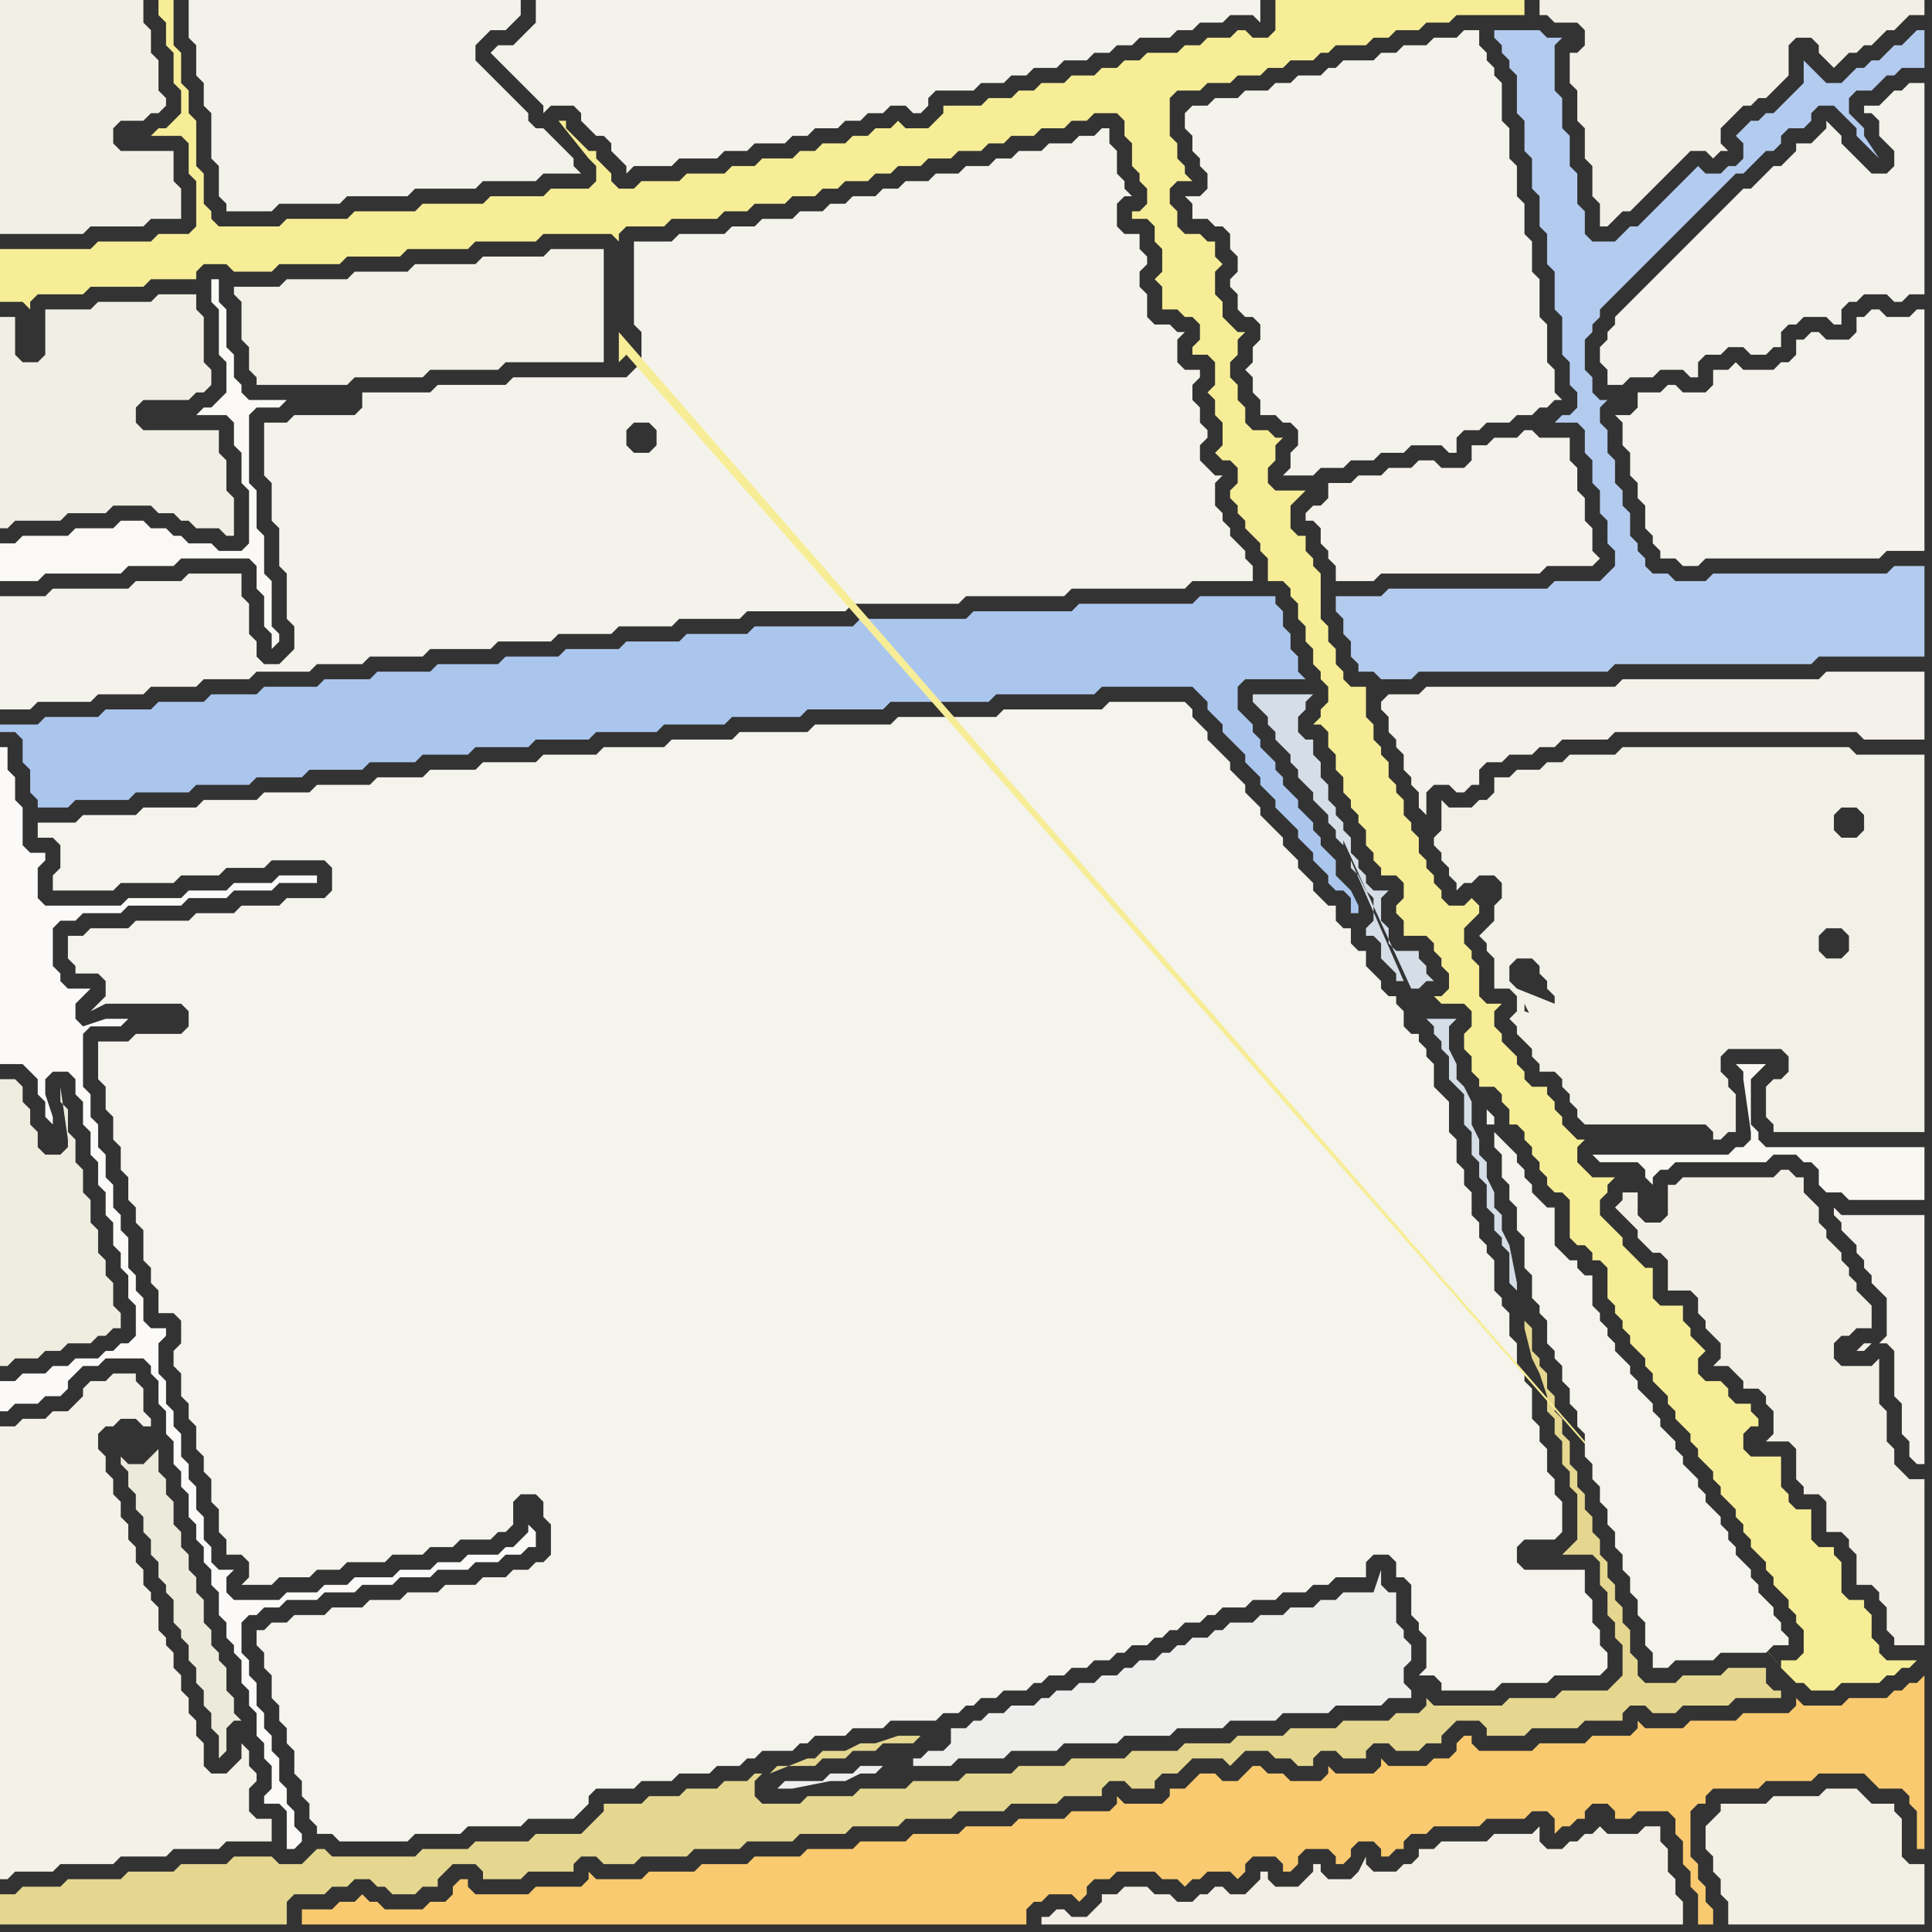 <svg width="256" height="256" xmlns="http://www.w3.org/2000/svg"><rect width="100%" height="100%" fill="#333333" stroke="none"/><script> 
var tempColor;
function hoverPath(evt){
obj = evt.target;
tempColor = obj.getAttribute("fill");
obj.setAttribute("fill","red");
//alert(tempColor);
//obj.setAttribute("stroke","red");}
function recoverPath(evt){
obj = evt.target;
obj.setAttribute("fill", tempColor);
//obj.setAttribute("stroke", tempColor);
}</script><path onmouseover="hoverPath(evt)" onmouseout="recoverPath(evt)" fill="rgb(244,243,235)" d="M  69,5l 0,0 -1,1 -2,0 -1,1 1,1 0,0 1,1 1,1 1,1 1,1 1,1 1,1 0,1 1,-1 3,0 1,1 0,1 1,1 1,1 1,0 1,1 0,1 1,1 1,1 0,1 1,-1 5,0 1,-1 5,0 1,-1 3,0 1,-1 4,0 1,-1 2,0 1,-1 3,0 1,-1 2,0 1,-1 2,0 1,-1 2,0 1,1 1,0 1,-1 0,-1 1,-1 5,0 1,-1 3,0 1,-1 2,0 1,-1 3,0 1,-1 3,0 1,-1 2,0 1,-1 2,0 1,-1 4,0 1,-1 2,0 1,-1 3,0 1,-1 3,0 1,1 0,-3 -96,0 0,3 -2,2Z"/>
<path onmouseover="hoverPath(evt)" onmouseout="recoverPath(evt)" fill="rgb(171,198,237)" d="M  3,96l -3,0 0,1 2,0 1,1 0,3 1,1 0,3 1,1 0,1 4,0 1,-1 7,0 1,-1 7,0 1,-1 7,0 1,-1 6,0 1,-1 7,0 1,-1 6,0 1,-1 6,0 1,-1 7,0 1,-1 7,0 1,-1 8,0 1,-1 8,0 1,-1 9,0 1,-1 10,0 1,-1 13,0 1,-1 13,0 1,-1 12,0 1,1 1,1 0,1 1,1 1,1 0,1 1,1 1,1 1,1 0,1 1,1 1,1 0,1 1,1 1,1 0,1 1,1 1,1 1,1 0,1 1,1 1,1 0,1 1,1 1,1 0,1 1,1 1,0 1,1 0,2 1,0 0,-1 -1,-2 -1,-1 0,0 -1,-1 0,-2 -1,-1 -1,-1 0,-1 -1,-1 0,-1 -1,-1 -1,-1 0,-1 -1,-1 -1,-1 0,-1 -1,-1 0,-1 -1,-1 -1,-1 0,-1 -1,-1 0,-1 -1,-1 -1,-1 0,-3 1,-1 8,0 -1,-1 0,-2 -1,-1 0,-2 -1,-1 0,-2 -1,-1 0,-1 -10,0 -1,1 -15,0 -1,1 -13,0 -1,1 -14,0 -1,1 -13,0 -1,1 -8,0 -1,1 -7,0 -1,1 -7,0 -1,1 -7,0 -1,1 -8,0 -1,1 -7,0 -1,1 -6,0 -1,1 -7,0 -1,1 -6,0 -1,1 -6,0 -1,1 -6,0 -1,1 -7,0 -1,1Z"/>
<path onmouseover="hoverPath(evt)" onmouseout="recoverPath(evt)" fill="rgb(243,242,234)" d="M  26,0l -1,0 0,5 1,1 0,4 1,1 0,3 1,1 0,6 1,1 0,4 1,1 0,1 6,0 1,-1 8,0 1,-1 8,0 1,-1 8,0 1,-1 7,0 1,-1 5,0 -1,-1 0,-1 -1,-1 -1,-1 -1,-1 -1,-1 -1,0 -1,-1 0,-1 -1,-1 -1,-1 -1,-1 -1,-1 -1,-1 -1,-1 -1,-1 0,-2 1,-1 1,-1 2,0 1,-1 1,-1 0,-2Z"/>
<path onmouseover="hoverPath(evt)" onmouseout="recoverPath(evt)" fill="rgb(244,243,236)" d="M  35,216l -1,0 0,2 1,1 0,2 1,1 0,3 1,1 0,2 1,1 0,2 1,1 0,3 1,1 0,2 1,1 0,2 1,1 0,1 2,0 1,1 9,0 1,-1 6,0 1,-1 7,0 1,-1 6,0 1,-1 1,-1 0,-1 1,-1 5,0 1,-1 4,0 1,-1 4,0 1,-1 3,0 1,-1 1,0 1,-1 4,0 1,-1 1,0 1,-1 4,0 1,-1 4,0 1,-1 6,0 1,-1 2,0 1,-1 1,0 1,-1 2,0 1,-1 3,0 1,-1 1,0 1,-1 2,0 1,-1 2,0 1,-1 2,0 1,-1 1,0 1,-1 2,0 1,-1 1,0 1,-1 1,0 1,-1 2,0 1,-1 1,0 1,-1 3,0 1,-1 3,0 1,-1 3,0 1,-1 2,0 1,-1 4,0 0,-2 1,-1 2,0 1,1 0,2 1,0 1,1 0,4 1,1 0,1 1,1 0,4 -1,1 2,0 1,1 0,1 7,0 1,-1 6,0 1,-1 6,0 1,-1 0,-2 -1,-1 0,-2 -1,-1 0,-3 -1,-1 0,-3 -8,0 -1,-1 0,-2 1,-1 4,0 1,-1 0,-4 -1,-1 0,-2 -1,-1 0,-3 -1,-1 0,-2 -1,-1 0,-4 -1,-1 0,-1 -1,-1 0,-3 -1,-1 0,-3 -1,-1 0,-1 -1,-1 0,-4 -1,-1 0,-1 -1,-1 0,-2 -1,-1 0,-3 -1,-1 0,-2 -1,-1 0,-3 -1,-1 0,-4 -1,-1 -1,-1 0,-3 -1,-1 0,-1 -1,-1 0,-1 -1,0 -1,-1 0,-2 -1,-1 0,-1 -1,0 -1,-1 0,-1 -1,-1 -1,-1 0,-2 -1,0 -1,-1 0,-2 -1,0 -1,-1 0,-2 -1,0 -1,-1 -1,-1 0,-1 -1,-1 -1,-1 0,-1 -1,-1 -1,-1 0,-1 -2,-2 -1,-1 0,-1 -1,-1 -1,-1 0,-1 -1,-1 -1,-1 0,-1 -1,-1 -1,-1 -1,-1 0,-1 -1,-1 -1,-1 0,-1 -1,-1 -10,0 -1,1 -13,0 -1,1 -13,0 -1,1 -10,0 -1,1 -9,0 -1,1 -8,0 -1,1 -8,0 -1,1 -7,0 -1,1 -7,0 -1,1 -6,0 -1,1 -6,0 -1,1 -7,0 -1,1 -6,0 -1,1 -7,0 -1,1 -7,0 -1,1 -7,0 -1,1 -5,0 0,2 2,0 1,1 0,3 -1,1 0,2 8,0 1,-1 7,0 1,-1 5,0 1,-1 5,0 1,-1 7,0 1,1 0,3 -1,1 -5,0 -1,1 -5,0 -1,1 -5,0 -1,1 -7,0 -1,1 -5,0 -1,1 -2,0 0,3 1,1 0,1 3,0 1,1 0,2 -1,1 -1,1 2,-1 10,0 1,1 0,2 -1,1 -6,0 -1,1 -4,0 0,5 1,1 0,3 1,1 0,3 1,1 0,3 1,1 0,3 1,1 0,2 1,1 0,4 1,1 0,2 1,1 0,3 2,0 1,1 0,3 -1,1 0,2 1,1 0,3 1,1 0,2 1,1 0,3 1,1 0,2 1,1 0,3 1,1 0,3 1,1 0,2 2,0 1,1 0,2 -1,1 4,0 1,-1 4,0 1,-1 3,0 1,-1 5,0 1,-1 4,0 1,-1 3,0 1,-1 4,0 1,-1 1,0 1,-1 0,-3 1,-1 2,0 1,1 0,2 1,1 0,4 -1,1 -1,0 -1,1 -2,0 -1,1 -3,0 -1,1 -4,0 -1,1 -4,0 -1,1 -4,0 -1,1 -4,0 -1,1 -4,0 -1,1 -2,0 -1,1Z"/>
<path onmouseover="hoverPath(evt)" onmouseout="recoverPath(evt)" fill="rgb(244,243,235)" d="M  215,57l 0,2 1,1 0,3 1,1 0,2 1,1 0,3 1,1 0,1 1,1 0,1 2,0 1,1 2,0 1,-1 23,0 1,-1 5,0 0,-32 -1,0 -1,1 -3,0 -1,-1 -1,0 -1,1 -1,0 0,2 -1,1 -3,0 -1,-1 -1,0 -1,1 -1,0 0,2 -1,1 -1,0 -1,1 -4,0 -1,-1 -1,1 -2,0 0,2 -1,1 -3,0 -1,-1 -1,0 -1,1 -3,0 0,2 -1,1 -2,0 1,1Z"/>
<path onmouseover="hoverPath(evt)" onmouseout="recoverPath(evt)" fill="rgb(244,243,235)" d="M  35,58l 0,5 1,1 0,5 1,1 0,5 1,1 0,6 1,1 0,3 -1,1 -1,1 -2,0 -1,-1 0,-2 -1,-1 0,-4 -1,-1 0,-3 -7,0 -1,1 -6,0 -1,1 -10,0 -1,1 -6,0 0,15 4,0 1,-1 7,0 1,-1 6,0 1,-1 6,0 1,-1 6,0 1,-1 7,0 1,-1 6,0 1,-1 7,0 1,-1 8,0 1,-1 7,0 1,-1 7,0 1,-1 7,0 1,-1 8,0 1,-1 13,0 1,-1 14,0 1,-1 13,0 1,-1 15,0 1,-1 8,0 0,-2 -1,-1 0,-1 -1,-1 -1,-1 0,-1 -1,-1 0,-1 -1,-1 0,-3 1,-1 -1,0 -1,-1 -1,-1 0,-2 1,-1 0,-1 -1,-1 0,-2 -1,-1 0,-2 1,-1 0,-1 -2,0 -1,-1 0,-3 1,-1 -1,0 -1,-1 -2,0 -1,-1 0,-3 -1,-1 0,-2 1,-1 0,-1 -1,-1 0,-2 -2,0 -1,-1 0,-3 1,-1 1,0 -1,-1 0,-1 -1,-1 0,-3 -1,-1 0,-2 -1,0 -1,1 -2,0 -1,1 -3,0 -1,1 -3,0 -1,1 -2,0 -1,1 -3,0 -1,1 -3,0 -1,1 -3,0 -1,1 -2,0 -1,1 -3,0 -1,1 -2,0 -1,1 -3,0 -1,1 -4,0 -1,1 -3,0 -1,1 -6,0 -1,1 -5,0 0,11 1,1 0,4 -2,2 -15,0 -1,1 -9,0 -1,1 -9,0 0,2 -1,1 -8,0 -1,1 -3,0 0,2 49,-2 2,0 1,1 0,2 -1,1 -2,0 -1,-1 0,-2 1,-1 -49,2Z"/>
<path onmouseover="hoverPath(evt)" onmouseout="recoverPath(evt)" fill="rgb(238,239,236)" d="M  117,234l -3,0 -1,1 -3,0 -1,1 -5,0 -1,1 2,0 5,-1 2,0 2,-1 2,0 1,-1 4,-1 0,1 5,0 1,-1 6,0 1,-1 6,0 1,-1 7,0 1,-1 6,0 1,-1 6,0 1,-1 6,0 1,-1 6,0 1,-1 6,0 1,-1 3,0 0,-1 -1,-1 0,-2 1,-1 0,-2 -1,-1 0,-1 -1,-1 0,-4 -1,0 -1,-1 0,-2 -1,3 -4,0 -1,1 -2,0 -1,1 -3,0 -1,1 -3,0 -1,1 -3,0 -1,1 -1,0 -1,1 -2,0 -1,1 -1,0 -1,1 -1,0 -1,1 -2,0 -1,1 -1,0 -1,1 -2,0 -1,1 -2,0 -1,1 -2,0 -1,1 -1,0 -1,1 -3,0 -1,1 -2,0 -1,1 -1,0 -1,1 -2,0 0,2 -1,1 -2,0 -1,1 -1,0 -4,1Z"/>
<path onmouseover="hoverPath(evt)" onmouseout="recoverPath(evt)" fill="rgb(242,239,229)" d="M  226,242l 0,3 1,1 0,2 1,1 0,2 1,1 0,3 26,0 0,-8 -2,0 -1,-1 0,-5 -1,-1 0,-1 -3,0 -1,-1 -1,-1 -4,0 -1,1 -6,0 -1,1 -6,0 0,1 -1,1 -1,1Z"/>
<path onmouseover="hoverPath(evt)" onmouseout="recoverPath(evt)" fill="rgb(243,242,234)" d="M  230,26l -9,9 -1,1 -5,5 -1,1 0,1 -1,1 0,1 -1,1 0,2 1,1 0,2 2,0 1,-1 3,0 1,-1 3,0 1,1 1,0 0,-2 1,-1 2,0 1,-1 2,0 1,1 2,0 1,-1 1,0 0,-2 1,-1 1,0 1,-1 3,0 1,1 1,0 0,-2 1,-1 1,0 1,-1 3,0 1,1 1,0 1,-1 2,0 0,-28 -2,0 -1,1 -1,0 -1,1 -1,1 -2,0 0,1 1,0 1,1 0,2 2,2 0,2 -1,1 -2,0 -1,-1 -2,-2 -1,-1 0,-1 -1,-1 -1,-1 0,1 -1,1 0,0 -1,1 -2,0 0,1 -2,2 -1,0 -1,1 -1,1 -1,1 -1,0 -1,1Z"/>
<path onmouseover="hoverPath(evt)" onmouseout="recoverPath(evt)" fill="rgb(242,241,232)" d="M  196,106l 0,0 -1,1 -3,0 -1,-1 0,4 -1,1 0,1 1,1 0,1 1,1 0,1 1,1 0,1 1,-1 1,0 1,-1 2,0 1,1 0,2 -1,1 0,2 -1,1 -1,1 1,1 0,1 1,1 0,4 2,0 1,1 0,2 -1,1 1,1 0,1 1,1 1,1 0,1 1,1 0,1 2,0 1,1 0,1 1,1 0,1 1,1 0,1 1,1 16,0 1,1 0,1 1,0 1,-1 1,0 0,-5 -1,-1 0,-1 -1,-1 0,-2 1,-1 7,0 1,1 0,2 -1,1 -1,0 -1,1 0,4 1,1 0,1 20,0 0,-50 -9,0 -1,-1 -30,0 -1,1 -6,0 -1,1 -2,0 -1,1 -3,0 -1,1 -2,0 0,2 -1,1 -1,0 6,28 0,-1 1,2 2,0 -3,-1 -6,-28 5,25 -1,-1 0,-2 1,-1 2,0 1,1 0,1 1,1 0,1 1,1 0,1 -5,-2 -5,-25 50,1 1,1 0,2 -1,1 -2,0 -1,-1 0,-2 1,-1 2,0 -50,-1 49,18 0,2 -1,1 -2,0 -1,-1 0,-2 1,-1 2,0 1,1 -49,-18Z"/>
<path onmouseover="hoverPath(evt)" onmouseout="recoverPath(evt)" fill="rgb(229,215,144)" d="M  0,253l 0,2 38,0 0,-3 1,-1 4,0 1,-1 2,0 1,-1 2,0 1,1 1,0 1,1 3,0 1,-1 2,0 0,-1 1,-1 1,-1 3,0 1,1 0,1 5,0 1,-1 6,0 0,-1 1,-1 2,0 1,1 4,0 1,-1 6,0 1,-1 6,0 1,-1 6,0 1,-1 6,0 1,-1 6,0 1,-1 6,0 1,-1 6,0 1,-1 6,0 1,-1 5,0 0,-1 1,-1 2,0 1,1 3,0 0,-1 1,-1 2,0 1,-1 1,-1 4,0 1,1 1,-1 0,0 1,-1 3,0 1,1 2,0 1,1 2,0 0,-1 1,-1 2,0 1,1 3,0 0,-1 1,-1 2,0 1,1 3,0 1,-1 2,0 0,-1 1,-1 1,-1 3,0 1,1 0,1 5,0 1,-1 6,0 1,-1 5,0 0,-1 1,-1 2,0 1,1 3,0 1,-1 6,0 1,-1 6,0 0,-1 -1,0 -1,-1 0,-2 -5,0 -1,1 -5,0 -1,1 -4,0 -1,-1 0,-2 -1,-1 0,-3 -1,-1 0,-2 -1,-1 0,-2 -1,-1 0,-2 -1,-1 0,-2 -1,-1 0,-2 -1,-1 0,-2 -1,-1 0,-2 -1,-1 0,-3 -1,-1 0,-2 -1,-1 0,-2 -1,-1 0,-2 -1,-1 0,-1 -1,-1 0,-3 -1,-1 0,1 1,4 1,2 1,3 0,2 1,1 0,2 1,1 0,3 1,1 0,2 1,1 0,6 -1,1 -1,1 4,0 1,1 0,3 1,1 0,3 1,1 0,2 1,1 0,4 -1,1 -1,1 -6,0 -1,1 -6,0 -1,1 -9,0 -1,-1 0,1 -1,1 -3,0 -1,1 -6,0 -1,1 -6,0 -1,1 -6,0 -1,1 -6,0 -1,1 -6,0 -1,1 -7,0 -1,1 -6,0 -1,1 -6,0 -1,1 -6,0 -1,1 -6,0 -1,1 -6,0 -1,1 -5,0 -1,-1 0,-2 1,-1 -1,0 -1,1 -3,0 -1,1 -4,0 -1,1 -4,0 -1,1 -5,0 0,1 -1,1 -1,1 -1,1 -6,0 -1,1 -7,0 -1,1 -6,0 -1,1 -11,0 -1,-1 -1,0 -1,1 0,0 -1,1 -3,0 -1,-1 -5,0 -1,1 -6,0 -1,1 -6,0 -1,1 -7,0 -1,1 -5,0 -1,1 -2,0 0,2 102,-18 0,0 1,-1 5,0 1,-1 3,0 1,-1 3,0 1,-1 4,0 1,-1 -3,0 -3,1 -2,0 -2,1 -3,0 -1,1 -1,0 -5,2 -102,18Z"/>
<path onmouseover="hoverPath(evt)" onmouseout="recoverPath(evt)" fill="rgb(243,241,233)" d="M  183,93l 0,1 1,1 0,2 1,1 0,1 1,1 0,2 1,1 0,1 1,1 0,2 1,1 0,-3 1,-1 2,0 1,1 1,0 1,-1 1,0 0,-2 1,-1 2,0 1,-1 3,0 1,-1 2,0 1,-1 6,0 1,-1 32,0 1,1 8,0 0,-9 -13,0 -1,1 -26,0 -1,1 -25,0 -1,1 -4,0 -1,1Z"/>
<path onmouseover="hoverPath(evt)" onmouseout="recoverPath(evt)" fill="rgb(248,247,242)" d="M  219,157l 0,-1 1,-1 1,0 1,-1 12,0 1,-1 3,0 1,1 1,0 1,1 0,2 1,1 2,0 1,1 10,0 0,-7 -21,0 -1,-1 0,-1 -1,-1 0,-6 1,-1 1,-1 -4,0 1,1 0,1 1,7 0,1 -1,1 -1,0 -1,1 -18,0 1,1 5,0 1,1 0,1 1,1Z"/>
<path onmouseover="hoverPath(evt)" onmouseout="recoverPath(evt)" fill="rgb(244,242,234)" d="M  250,173l 0,4 -1,1 1,0 1,1 0,6 1,1 0,4 1,1 0,2 1,1 1,0 0,-33 -11,0 -1,-1 0,1 1,1 0,1 1,1 1,1 0,1 1,1 0,1 1,1 0,1 1,1 1,1 0,1 -2,5 -1,0 -1,1 1,0 1,-1 2,-5Z"/>
<path onmouseover="hoverPath(evt)" onmouseout="recoverPath(evt)" fill="rgb(242,240,230)" d="M  0,6l 0,25 11,0 1,-1 7,0 1,-1 4,0 0,-4 -1,-1 0,-4 -7,0 -1,-1 0,-2 1,-1 3,0 1,-1 1,0 1,-1 0,-1 -1,-1 0,-4 -1,-1 0,-3 -1,-1 0,-3 -19,0Z"/>
<path onmouseover="hoverPath(evt)" onmouseout="recoverPath(evt)" fill="rgb(241,239,229)" d="M  18,54l 0,0 1,-1 6,0 1,-1 1,0 1,-1 0,-2 -1,-1 0,-6 -1,-1 0,-2 -5,0 -1,1 -7,0 -1,1 -6,0 0,6 -1,1 -2,0 -1,-1 0,-5 -2,0 0,28 1,0 1,-1 6,0 1,-1 5,0 1,-1 5,0 1,1 2,0 1,1 1,0 1,1 3,0 1,1 1,0 0,-5 -1,-1 0,-4 -1,-1 0,-3 -10,0 -1,-1Z"/>
<path onmouseover="hoverPath(evt)" onmouseout="recoverPath(evt)" fill="rgb(236,234,218)" d="M  27,214l 0,-2 -1,-1 0,-2 -1,-1 0,-2 -1,-1 0,-2 -1,-1 0,-3 -1,-1 0,-2 -1,-1 0,-3 -1,1 -1,1 -2,0 -1,-1 0,1 1,1 0,2 1,1 0,2 1,1 0,2 1,1 0,2 1,1 0,2 1,1 0,1 1,1 0,3 1,1 0,1 1,1 0,2 1,1 0,2 1,1 0,2 1,1 0,2 1,1 0,3 1,-1 0,-3 1,-1 1,0 -1,-1 0,-2 -1,-1 0,-3 -1,-1 0,-1 -1,-1 0,-2 -1,-1Z"/>
<path onmouseover="hoverPath(evt)" onmouseout="recoverPath(evt)" fill="rgb(242,241,232)" d="M  34,38l -3,0 0,1 1,1 0,5 1,1 0,3 1,1 0,1 12,0 1,-1 9,0 1,-1 9,0 1,-1 13,0 0,-15 -7,0 -1,1 -8,0 -1,1 -8,0 -1,1 -7,0 -1,1 -8,0 -1,1Z"/>
<path onmouseover="hoverPath(evt)" onmouseout="recoverPath(evt)" fill="rgb(249,202,112)" d="M  43,253l -3,0 0,2 96,0 0,-2 1,-1 1,0 1,-1 3,0 1,1 1,-1 0,-1 1,-1 2,0 1,-1 5,0 1,1 2,0 1,1 1,-1 1,0 1,-1 3,0 1,1 1,-1 0,-1 1,-1 3,0 1,1 0,1 1,0 1,-1 0,-1 1,-1 3,0 1,1 0,1 1,0 1,-1 0,-1 1,-1 2,0 1,1 0,1 1,0 1,-1 1,0 0,-1 1,-1 2,0 1,-1 6,0 1,-1 5,0 1,-1 2,0 1,1 0,2 1,-1 1,0 1,-1 1,0 0,-1 1,-1 2,0 1,1 0,1 2,0 1,-1 4,0 1,1 0,2 1,1 0,3 1,1 0,2 1,1 0,4 2,0 0,-2 -1,-1 0,-2 -1,-1 0,-2 -1,-1 0,-6 1,-1 1,0 0,-1 1,-1 6,0 1,-1 6,0 1,-1 6,0 1,1 1,1 3,0 1,1 0,1 1,1 0,5 1,0 0,-23 -1,1 -1,0 -1,1 -1,0 -1,1 -5,0 -1,1 -5,0 -1,-1 0,1 -1,1 -6,0 -1,1 -6,0 -1,1 -5,0 -1,-1 0,1 -1,1 -5,0 -1,1 -6,0 -1,1 -7,0 -1,-1 0,-1 -1,0 -1,1 0,1 -1,1 -2,0 -1,1 -5,0 -1,-1 0,1 -1,1 -5,0 -1,-1 0,1 -1,1 -4,0 -1,-1 -2,0 -1,-1 -1,0 -1,1 0,0 -1,1 -2,0 -1,-1 -2,0 -1,1 -1,1 -2,0 0,1 -1,1 -5,0 -1,-1 0,1 -1,1 -5,0 -1,1 -6,0 -1,1 -6,0 -1,1 -6,0 -1,1 -6,0 -1,1 -6,0 -1,1 -6,0 -1,1 -6,0 -1,1 -6,0 -1,1 -6,0 -1,-1 0,1 -1,1 -6,0 -1,1 -7,0 -1,-1 0,-1 -1,0 -1,1 0,1 -1,1 -2,0 -1,1 -5,0 -1,-1 -1,0 -1,-1 -1,1 -2,0 -1,1Z"/>
<path onmouseover="hoverPath(evt)" onmouseout="recoverPath(evt)" fill="rgb(243,239,230)" d="M  139,254l -1,0 0,1 85,0 0,-3 -1,-1 0,-2 -1,-1 0,-3 -1,-1 0,-2 -2,0 -1,1 -4,0 -1,-1 0,0 -1,1 -1,0 -1,1 -1,0 -1,1 -2,0 -1,-1 0,-2 -1,1 -5,0 -1,1 -6,0 -1,1 -2,0 0,1 -1,1 -1,0 -1,1 -3,0 -1,-1 0,-1 -1,2 0,0 -1,1 -3,0 -1,-1 0,-1 -1,0 0,1 -1,1 -1,1 -3,0 -1,-1 0,-1 -1,0 0,1 -1,1 -1,1 -2,0 -1,-1 -1,0 -1,1 -1,0 -1,1 -2,0 -1,-1 -2,0 -1,-1 -3,0 -1,1 -2,0 0,1 -1,1 -1,1 -2,0 -1,-1 -1,0 -1,1Z"/>
<path onmouseover="hoverPath(evt)" onmouseout="recoverPath(evt)" fill="rgb(242,240,230)" d="M  222,157l -1,0 0,4 -1,1 -2,0 -1,-1 0,-3 -2,0 0,1 -1,1 1,1 0,0 1,1 1,1 0,1 1,1 1,1 1,0 1,1 0,4 3,0 1,1 0,2 1,1 0,1 1,1 1,1 0,2 -1,1 2,0 1,1 1,1 0,1 2,0 1,1 0,1 1,1 0,3 -1,1 3,0 1,1 0,4 1,1 0,1 2,0 1,1 0,4 2,0 1,1 0,1 1,1 0,4 2,0 1,1 0,1 1,1 0,3 1,1 0,1 4,0 0,-22 -2,0 -1,-1 -1,-1 0,-2 -1,-1 0,-4 -1,-1 0,-6 -1,1 -4,0 -1,-1 0,-2 1,-1 1,0 1,-1 2,0 0,-3 -1,-1 0,0 -1,-1 0,-1 -1,-1 0,-1 -1,-1 0,-1 -1,-1 -1,-1 0,-1 -1,-1 0,-2 -1,-1 -1,-1 0,-2 -1,0 -1,-1 -1,0 -1,1 -12,0 -1,1Z"/>
<path onmouseover="hoverPath(evt)" onmouseout="recoverPath(evt)" fill="rgb(247,237,151)" d="M  237,222l 0,0 1,1 1,0 1,1 3,0 1,-1 5,0 1,-1 1,0 1,-1 1,0 1,-1 -4,0 -1,-1 0,-1 -1,-1 0,-3 -1,-1 0,-1 -2,0 -1,-1 0,-4 -1,-1 0,-1 -2,0 -1,-1 0,-4 -2,0 -1,-1 0,-1 -1,-1 0,-4 -4,0 -1,-1 0,-2 1,-1 1,0 0,-1 -1,-1 0,-1 -2,0 -1,-1 0,-1 -1,-1 -2,0 -1,-1 0,-2 1,-1 -1,-1 0,0 -1,-1 0,-1 -1,-1 0,-2 -3,0 -1,-1 0,-4 -1,0 -1,-1 -1,-1 -1,-1 0,-1 -1,-1 -1,-1 -1,-1 0,-2 1,-1 0,-1 1,-1 -3,0 -1,-1 -1,-1 0,-2 1,-1 -1,0 -1,-1 0,0 -1,-1 0,-1 -1,-1 0,-1 -1,-1 0,-1 -2,0 -1,-1 0,-1 -1,-1 0,-1 -1,-1 -1,-1 0,-1 -1,-1 0,-2 1,-1 -2,0 -1,-1 0,-4 -1,-1 0,-1 -1,-1 0,-2 1,-1 1,-1 0,-1 -1,-1 0,0 -1,1 -2,0 -1,-1 0,-1 -1,-1 0,-1 -1,-1 0,-1 -1,-1 0,-2 -1,-1 0,-1 -1,-1 0,-2 -1,-1 0,-1 -1,-1 0,-2 -1,-1 0,-1 -1,-1 0,-2 -1,-1 0,-4 -2,0 -1,-1 0,-1 -1,-1 0,-2 -1,-1 0,-2 -1,-1 0,-6 -1,-1 0,-1 -1,-1 0,-2 -1,0 -1,-1 0,-3 1,-1 1,-1 -4,0 -1,-1 0,-2 1,-1 0,-2 1,-1 -1,0 -1,-1 -2,0 -1,-1 0,-2 -1,-1 0,-2 -1,-1 0,-2 1,-1 0,-2 1,-1 -1,0 -1,-1 0,0 -1,-1 0,-2 -1,-1 0,-3 1,-1 -1,-1 0,-2 -1,0 -1,-1 -2,0 -1,-1 0,-2 -1,-1 0,-2 1,-1 2,0 -1,-1 0,-1 -1,-1 0,-2 -1,-1 0,-5 1,-1 3,0 1,-1 3,0 1,-1 3,0 1,-1 2,0 1,-1 3,0 1,-1 1,0 1,-1 4,0 1,-1 2,0 1,-1 3,0 1,-1 3,0 1,-1 9,0 0,-2 -33,0 0,4 -1,1 -2,0 -1,-1 -1,0 -1,1 -3,0 -1,1 -2,0 -1,1 -4,0 -1,1 -2,0 -1,1 -2,0 -1,1 -3,0 -1,1 -3,0 -1,1 -2,0 -1,1 -3,0 -1,1 -5,0 0,1 -1,1 -1,1 -3,0 -1,-1 -1,1 -2,0 -1,1 -2,0 -1,1 -3,0 -1,1 -2,0 -1,1 -4,0 -1,1 -3,0 -1,1 -5,0 -1,1 -5,0 -1,1 -2,0 -1,-1 0,-1 -1,-1 -1,-1 0,-1 -1,0 -1,-1 -1,-1 -1,-1 0,-1 -1,0 4,5 0,0 1,1 0,2 -1,1 -5,0 -1,1 -7,0 -1,1 -8,0 -1,1 -8,0 -1,1 -8,0 -1,1 -8,0 -1,-1 0,-1 -1,-1 0,-4 -1,-1 0,-6 -1,-1 0,-3 -1,-1 0,-4 -1,-1 0,-6 -2,0 0,2 1,1 0,3 1,1 0,4 1,1 0,3 -1,1 -1,1 -1,0 -1,1 4,0 1,1 0,4 1,1 0,6 -1,1 -4,0 -1,1 -7,0 -1,1 -12,0 0,7 3,0 1,1 0,-1 1,-1 6,0 1,-1 7,0 1,-1 6,0 0,-1 1,-1 3,0 1,1 5,0 1,-1 8,0 1,-1 7,0 1,-1 8,0 1,-1 8,0 1,-1 9,0 1,1 0,-1 1,-1 5,0 1,-1 6,0 1,-1 3,0 1,-1 4,0 1,-1 3,0 1,-1 2,0 1,-1 3,0 1,-1 2,0 1,-1 3,0 1,-1 3,0 1,-1 3,0 1,-1 2,0 1,-1 3,0 1,-1 3,0 1,-1 2,0 1,-1 3,0 1,1 0,2 1,1 0,3 1,1 0,1 1,1 0,2 -1,1 -1,0 0,1 2,0 1,1 0,2 1,1 0,3 -1,1 1,1 0,3 2,0 1,1 1,0 1,1 0,2 -1,1 0,1 2,0 1,1 0,3 -1,1 1,1 0,2 1,1 0,3 -1,1 1,1 1,0 1,1 0,2 -1,1 0,1 1,1 0,1 1,1 0,1 1,1 1,1 0,1 1,1 0,3 2,0 1,1 0,1 1,1 0,2 1,1 0,2 1,1 0,2 1,1 0,1 1,1 0,2 -1,1 0,1 -1,1 1,0 1,1 0,2 1,1 0,2 1,1 0,2 1,1 0,1 1,1 0,1 1,1 0,2 1,1 0,1 1,1 0,1 2,0 1,1 0,2 -1,1 0,1 1,1 0,2 3,0 1,1 0,1 1,1 0,1 1,1 0,2 -1,1 -1,0 1,1 3,0 1,1 0,2 -1,1 0,2 1,1 0,2 1,1 0,1 2,0 1,1 0,1 1,1 0,2 1,0 1,1 0,1 1,1 0,1 1,1 0,1 1,1 0,1 1,1 1,0 1,1 0,5 1,1 1,0 1,1 0,1 1,0 1,1 0,4 1,1 0,1 1,1 0,1 1,1 0,1 1,1 1,1 0,1 1,1 0,1 1,1 1,1 0,1 1,1 0,1 1,1 1,1 0,1 1,1 0,1 1,1 1,1 0,1 1,1 0,1 1,1 1,1 0,1 1,1 0,1 1,1 0,1 1,1 1,1 0,1 1,1 0,1 1,1 1,1 0,1 1,1 0,1 1,1 0,3 -1,1 -2,0 0,1 1,1 -155,-178 0,4 1,-1Z"/>
<path onmouseover="hoverPath(evt)" onmouseout="recoverPath(evt)" fill="rgb(242,240,230)" d="M  241,6l 0,1 1,1 1,1 1,-1 0,0 1,-1 1,0 1,-1 1,0 1,-1 1,-1 1,0 1,-1 1,-1 2,0 0,-2 -51,0 0,2 1,0 1,1 3,0 1,1 0,2 -1,1 -1,0 0,4 1,1 0,4 1,1 0,4 1,1 0,4 1,1 0,3 1,0 1,-1 0,0 1,-1 1,0 1,-1 1,-1 1,-1 1,-1 1,-1 1,-1 1,-1 1,-1 2,0 1,1 1,-1 1,0 -1,-1 0,-2 1,-1 1,-1 1,-1 1,0 1,-1 1,0 1,-1 1,-1 1,-1 0,-4 1,-1 2,0 1,1Z"/>
<path onmouseover="hoverPath(evt)" onmouseout="recoverPath(evt)" fill="rgb(251,250,248)" d="M  1,183l -1,0 0,4 1,0 1,-1 3,0 1,-1 2,0 1,-1 0,-1 1,-1 1,-1 2,0 1,-1 5,0 1,1 0,1 1,1 0,3 1,1 0,3 1,1 0,3 1,1 0,2 1,1 0,3 1,1 0,2 1,1 0,2 1,1 0,2 1,1 0,3 1,1 0,2 1,1 0,1 1,1 0,3 1,1 0,2 1,1 0,3 1,1 0,2 1,1 0,3 -1,1 0,1 2,0 1,1 0,5 1,0 1,-1 0,-1 -1,-1 0,-2 -1,-1 0,-2 -1,-1 0,-3 -1,-1 0,-2 -1,-1 0,-2 -1,-1 0,-3 -1,-1 0,-2 -1,-1 0,-4 1,-1 1,0 1,-1 2,0 1,-1 4,0 1,-1 4,0 1,-1 4,0 1,-1 4,0 1,-1 4,0 1,-1 3,0 1,-1 2,0 1,-1 1,0 0,-2 -1,-1 0,1 -1,1 0,0 -1,1 -1,0 -1,1 -4,0 -1,1 -3,0 -1,1 -4,0 -1,1 -5,0 -1,1 -3,0 -1,1 -4,0 -1,1 -6,0 -1,-1 0,-2 1,-1 -2,0 -1,-1 0,-2 -1,-1 0,-3 -1,-1 0,-3 -1,-1 0,-2 -1,-1 0,-3 -1,-1 0,-2 -1,-1 0,-3 -1,-1 0,-4 1,-1 0,-1 -2,0 -1,-1 0,-3 -1,-1 0,-2 -1,-1 0,-4 -1,-1 0,-2 -1,-1 0,-3 -1,-1 0,-3 -1,-1 0,-3 -1,-1 0,-3 -1,-1 0,-7 1,-1 4,0 1,-1 -3,0 -3,1 -1,-1 0,-2 1,-1 1,-1 -3,0 -1,-1 0,-1 -1,-1 0,-5 1,-1 2,0 1,-1 5,0 1,-1 7,0 1,-1 5,0 1,-1 5,0 1,-1 5,0 0,-1 -5,0 -1,1 -5,0 -1,1 -5,0 -1,1 -7,0 -1,1 -10,0 -1,-1 0,-4 1,-1 0,-1 -2,0 -1,-1 0,-5 -1,-1 0,-3 -1,-1 0,-3 -1,0 0,42 3,0 1,1 1,1 0,2 1,1 0,2 1,1 0,-1 -1,-3 0,-2 1,-1 2,0 1,1 0,2 1,1 0,3 1,1 0,3 1,1 0,3 1,1 0,3 1,1 0,3 1,1 0,2 1,1 0,3 1,1 0,4 -1,1 -1,0 -1,1 -1,0 -1,1 -3,0 -1,1 -2,0 -1,1 -3,0 -1,1Z"/>
<path onmouseover="hoverPath(evt)" onmouseout="recoverPath(evt)" fill="rgb(243,241,232)" d="M  0,191l 0,58 1,0 1,-1 5,0 1,-1 7,0 1,-1 6,0 1,-1 6,0 1,-1 6,0 0,-3 -2,0 -1,-1 0,-3 1,-1 0,-1 -1,-1 0,-2 -1,-1 0,2 -1,1 -1,1 -2,0 -1,-1 0,-3 -1,-1 0,-2 -1,-1 0,-2 -1,-1 0,-2 -1,-1 0,-2 -1,-1 0,-1 -1,-1 0,-3 -1,-1 0,-1 -1,-1 0,-2 -1,-1 0,-2 -1,-1 0,-2 -1,-1 0,-2 -1,-1 0,-2 -1,-1 0,-2 -1,-1 0,-2 1,-1 1,0 1,-1 2,0 1,1 1,0 0,-1 -1,-1 0,-3 -1,-1 0,-1 -3,0 -1,1 -2,0 -1,1 0,1 -2,2 -2,0 -1,1 -3,0 -1,1 -2,0Z"/>
<path onmouseover="hoverPath(evt)" onmouseout="recoverPath(evt)" fill="rgb(250,249,246)" d="M  5,71l -2,0 -1,1 -2,0 0,5 5,0 1,-1 10,0 1,-1 6,0 1,-1 9,0 1,1 0,3 1,1 0,4 1,1 0,2 1,-1 0,-1 -1,-1 0,-6 -1,-1 0,-5 -1,-1 0,-5 -1,-1 0,-9 1,-1 3,0 1,-1 -5,0 -1,-1 0,-1 -1,-1 0,-3 -1,-1 0,-5 -1,-1 0,-3 -1,0 0,3 1,1 0,6 1,1 0,4 -1,1 -1,1 -1,0 -1,1 4,0 1,1 0,3 1,1 0,4 1,1 0,7 -1,1 -3,0 -1,-1 -3,0 -1,-1 -1,0 -1,-1 -2,0 -1,-1 -3,0 -1,1 -5,0 -1,1Z"/>
<path onmouseover="hoverPath(evt)" onmouseout="recoverPath(evt)" fill="rgb(239,237,224)" d="M  11,155l 0,0 -1,-1 0,-3 -1,-1 0,-3 -1,-1 0,-2 1,7 0,1 -1,1 -2,0 -1,-1 0,-2 -1,-1 0,-2 -1,-1 0,-2 -1,-1 -2,0 0,38 1,0 1,-1 3,0 1,-1 2,0 1,-1 3,0 1,-1 1,0 1,-1 1,0 0,-2 -1,-1 0,-3 -1,-1 0,-2 -1,-1 0,-3 -1,-1 0,-3 -1,-1Z"/>
<path onmouseover="hoverPath(evt)" onmouseout="recoverPath(evt)" fill="rgb(244,243,235)" d="M  157,15l 0,2 1,1 0,2 1,1 0,1 1,1 0,2 -1,1 -2,0 1,1 0,2 2,0 1,1 1,0 1,1 0,2 1,1 0,2 -1,1 0,1 1,1 0,2 1,1 1,0 1,1 0,2 -1,1 0,2 -1,1 1,1 0,2 1,1 0,2 2,0 1,1 1,0 1,1 0,2 -1,1 0,2 -1,1 4,0 1,-1 3,0 1,-1 3,0 1,-1 3,0 1,-1 4,0 1,1 1,0 0,-2 1,-1 2,0 1,-1 3,0 1,-1 2,0 1,-1 1,0 1,-1 1,0 -1,-1 0,-3 -1,-1 0,-5 -1,-1 0,-5 -1,-1 0,-4 -1,-1 0,-4 -1,-1 0,-4 -1,-1 0,-4 -1,-1 0,-5 -1,-1 0,-1 -1,-1 0,-1 -1,-1 0,-2 -2,0 -1,1 -3,0 -1,1 -3,0 -1,1 -2,0 -1,1 -4,0 -1,1 -1,0 -1,1 -3,0 -1,1 -2,0 -1,1 -3,0 -1,1 -3,0 -1,1 -2,0 -1,1Z"/>
<path onmouseover="hoverPath(evt)" onmouseout="recoverPath(evt)" fill="rgb(179,203,238)" d="M  177,79l 0,2 1,1 0,2 1,1 0,2 1,1 0,1 2,0 1,1 4,0 1,-1 25,0 1,-1 26,0 1,-1 14,0 0,-12 -4,0 -1,1 -23,0 -1,1 -4,0 -1,-1 -2,0 -1,-1 0,-1 -1,-1 0,-1 -1,-1 0,-3 -1,-1 0,-2 -1,-1 0,-3 -1,-1 0,-3 -1,-1 0,-2 1,-1 -1,0 -1,-1 0,-2 -1,-1 0,-4 1,-1 0,-1 1,-1 0,-1 1,-1 1,-1 1,-1 1,-1 1,-1 2,-2 1,-1 1,-1 1,-1 1,-1 1,-1 1,-1 1,-1 1,-1 1,-1 1,-1 1,-1 1,0 1,-1 1,-1 1,-1 1,0 1,-1 0,-1 1,-1 2,0 1,-1 0,-1 1,-1 2,0 1,1 1,1 1,1 0,1 1,1 1,1 1,1 -2,-3 0,-1 -2,-2 0,-2 1,-1 2,0 1,-1 1,-1 1,0 1,-1 3,0 0,-5 -1,0 -1,1 -1,1 -1,0 -1,1 -1,1 -1,0 -1,1 -1,0 -1,1 -1,1 -2,0 -1,-1 -2,-2 0,3 -1,1 -1,1 -1,1 -1,1 -1,0 -1,1 -1,0 -1,1 -1,1 1,1 0,2 -1,1 -1,0 -1,1 -2,0 -1,-1 -1,1 -1,1 -1,1 -2,2 -1,1 -2,2 -1,0 -2,2 -3,0 -1,-1 0,-3 -1,-1 0,-4 -1,-1 0,-4 -1,-1 0,-4 -1,-1 0,-6 1,-1 -2,0 -1,-1 -6,0 0,1 1,1 0,1 1,1 0,1 1,1 0,5 1,1 0,4 1,1 0,4 1,1 0,4 1,1 0,4 1,1 0,5 1,1 0,5 1,1 0,3 1,1 0,2 -1,1 -1,0 -1,1 3,0 1,1 0,3 1,1 0,3 1,1 0,3 1,1 0,3 1,1 0,2 -1,1 -1,1 -6,0 -1,1 -21,0 -1,1Z"/>
<path onmouseover="hoverPath(evt)" onmouseout="recoverPath(evt)" fill="rgb(213,222,231)" d="M  189,135l 0,0 1,1 0,1 1,1 0,1 1,1 0,3 1,1 1,1 0,4 1,1 0,3 1,1 0,2 1,1 0,3 1,1 0,2 1,1 0,1 1,1 0,4 1,1 0,-1 -1,-5 -1,-2 0,-2 -1,-1 0,-2 -1,-2 0,-2 -1,-1 0,-2 -1,-2 0,-3 -1,-2 -1,-1 0,-2 -1,-2 0,-3 1,-1 -4,0 -2,-4 1,0 1,-1 1,0 -1,-1 0,-1 -1,-1 0,-1 -3,0 -1,-1 0,-2 -1,-1 0,-3 1,-1 -2,0 -1,-1 0,-1 -1,-1 0,-1 -1,-1 0,-2 -1,-1 0,-1 -1,-1 0,-1 -1,-1 0,-2 -1,-1 0,-2 -1,-1 0,-2 -1,0 -1,-1 0,-2 1,-1 0,-1 1,-1 -8,0 0,1 1,1 0,0 1,1 0,1 1,1 0,1 1,1 1,1 0,1 1,1 0,1 1,1 1,1 0,1 1,1 1,1 0,1 1,1 0,1 1,1 0,-1 -1,-2 -1,-2 11,24 2,4 -10,-21 0,1 1,1 1,2 1,1 0,3 -1,1 0,1 1,0 1,1 0,2 1,1 1,1 0,1 1,0 -7,-16 10,21Z"/>
<path onmouseover="hoverPath(evt)" onmouseout="recoverPath(evt)" fill="rgb(244,242,235)" d="M  191,62l 0,0 -1,-1 -2,0 -1,1 -3,0 -1,1 -3,0 -1,1 -3,0 0,2 -1,1 -1,0 -1,1 0,1 1,0 1,1 0,2 1,1 0,1 1,1 0,2 5,0 1,-1 21,0 1,-1 6,0 1,-1 -1,-1 0,-3 -1,-1 0,-3 -1,-1 0,-3 -1,-1 0,-3 -4,0 -1,-1 -1,0 -1,1 -3,0 -1,1 -2,0 0,2 -1,1Z"/>
<path onmouseover="hoverPath(evt)" onmouseout="recoverPath(evt)" fill="rgb(244,243,236)" d="M  199,151l 0,0 -1,-1 0,2 1,1 0,3 1,1 0,2 1,1 0,3 1,1 0,4 1,1 0,3 1,1 0,1 1,1 0,3 1,1 0,1 1,1 0,2 1,1 0,2 1,1 0,2 1,1 0,3 1,1 0,2 1,1 0,2 1,1 0,2 1,1 0,2 1,1 0,2 1,1 0,2 1,1 0,2 1,1 0,3 1,1 0,2 2,0 1,-1 5,0 1,-1 6,0 1,-1 2,0 0,-1 -1,-1 0,-1 -1,-1 0,-1 -1,-1 -1,-1 0,-1 -1,-1 0,-1 -1,-1 -1,-1 0,-1 -1,-1 0,-1 -1,-1 0,-1 -1,-1 -1,-1 0,-1 -1,-1 0,-1 -1,-1 -1,-1 0,-1 -1,-1 0,-1 -1,-1 -1,-1 0,-1 -1,-1 0,-1 -1,-1 -1,-1 0,-1 -1,-1 0,-1 -1,-1 -1,-1 0,-1 -1,-1 0,-1 -1,-1 0,-1 -1,-1 0,-4 -1,0 -1,-1 0,-1 -1,0 -1,-1 -1,-1 0,-5 -1,0 -1,-1 -1,-1 0,-1 -1,-1 0,-1 -1,-1 0,-1 -1,-1 -1,-1 -1,-2 0,-1 -1,-1 0,2 1,0 1,2Z"/>
</svg>